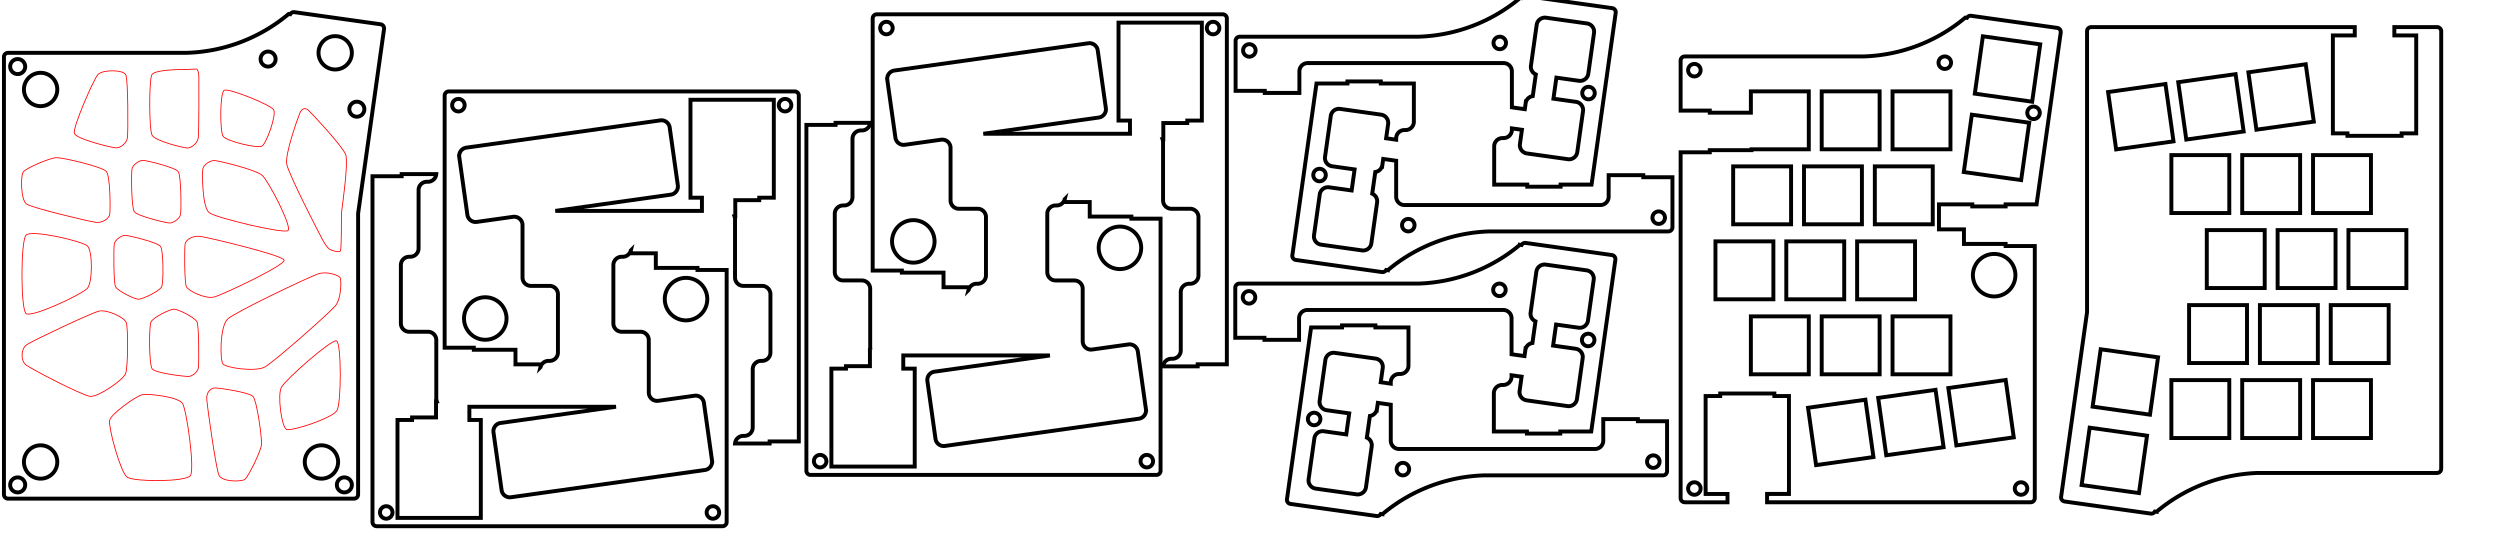 <?xml version="1.0" encoding="UTF-8" standalone="no"?>
<!-- Created with Inkscape (http://www.inkscape.org/) -->

<svg
   width="600mm"
   height="130mm"
   viewBox="0 0 600 130"
   version="1.1"
   id="svg465"
   xml:space="preserve"
   sodipodi:docname="beech_01.svg"
   inkscape:version="1.2.2 (b0a8486541, 2022-12-01)"
   xmlns:inkscape="http://www.inkscape.org/namespaces/inkscape"
   xmlns:sodipodi="http://sodipodi.sourceforge.net/DTD/sodipodi-0.dtd"
   xmlns="http://www.w3.org/2000/svg"
   xmlns:svg="http://www.w3.org/2000/svg"><sodipodi:namedview
     id="namedview467"
     pagecolor="#ffffff"
     bordercolor="#000000"
     borderopacity="0.25"
     inkscape:showpageshadow="2"
     inkscape:pageopacity="0.0"
     inkscape:pagecheckerboard="0"
     inkscape:deskcolor="#d1d1d1"
     inkscape:document-units="mm"
     showgrid="false"
     inkscape:zoom="0.52149125"
     inkscape:cx="1008.6459"
     inkscape:cy="284.76029"
     inkscape:window-width="1920"
     inkscape:window-height="1144"
     inkscape:window-x="0"
     inkscape:window-y="0"
     inkscape:window-maximized="1"
     inkscape:current-layer="svg465" /><defs
     id="defs462"><inkscape:path-effect
       effect="bspline"
       id="path-effect18350"
       is_visible="true"
       lpeversion="1"
       weight="15"
       steps="2"
       helper_size="0"
       apply_no_weight="true"
       apply_with_weight="true"
       only_selected="false" /><inkscape:path-effect
       effect="bspline"
       id="path-effect3138"
       is_visible="true"
       lpeversion="1"
       weight="15"
       steps="2"
       helper_size="0"
       apply_no_weight="true"
       apply_with_weight="true"
       only_selected="false" /></defs><g
     id="g3440"
     transform="rotate(-90,60.311,59.365)"><path
       style="font-size:12px;fill:none;fill-rule:evenodd;stroke:#000000;stroke-width:0.25mm;stroke-linecap:round"
       d="m 1.5,81.7 a 1.8,1.8 0 0 1 3.6,0 1.8,1.8 0 0 1 -3.6,0 z"
       id="path3987" /><path
       style="font-size:12px;fill:none;fill-rule:evenodd;stroke:#000000;stroke-width:0.25mm;stroke-linecap:round"
       d="M 3.3,81.7"
       id="path3985" /><path
       style="font-size:12px;fill:none;fill-rule:evenodd;stroke:#000000;stroke-width:0.25mm;stroke-linecap:round"
       d="m 91.667,84.7 a 1.8,1.8 0 0 1 3.6,0 1.8,1.8 0 0 1 -3.6,0 z"
       id="path3983" /><path
       style="font-size:12px;fill:none;fill-rule:evenodd;stroke:#000000;stroke-width:0.25mm;stroke-linecap:round"
       d="M 93.467,84.7"
       id="path3981" /><path
       style="font-size:12px;fill:none;fill-rule:evenodd;stroke:#000000;stroke-width:0.25mm;stroke-linecap:round"
       d="m 103.7,63.4 a 1.8,1.8 0 0 1 3.6,0 1.8,1.8 0 0 1 -3.6,0 z"
       id="path3979" /><path
       style="font-size:12px;fill:none;fill-rule:evenodd;stroke:#000000;stroke-width:0.25mm;stroke-linecap:round"
       d="M 105.5,63.4"
       id="path3977" /><path
       style="font-size:12px;fill:none;fill-rule:evenodd;stroke:#000000;stroke-width:0.25mm;stroke-linecap:round"
       d="m 101.9,3.3 a 1.8,1.8 0 0 1 3.6,0 1.8,1.8 0 0 1 -3.6,0 z"
       id="path3975" /><path
       style="font-size:12px;fill:none;fill-rule:evenodd;stroke:#000000;stroke-width:0.25mm;stroke-linecap:round"
       d="M 103.7,3.3"
       id="path3973" /><path
       style="font-size:12px;fill:none;fill-rule:evenodd;stroke:#000000;stroke-width:0.25mm;stroke-linecap:round"
       d="m 1.5,3.3 a 1.8,1.8 0 0 1 3.6,0 1.8,1.8 0 0 1 -3.6,0 z"
       id="path3971" /><path
       style="font-size:12px;fill:none;fill-rule:evenodd;stroke:#000000;stroke-width:0.25mm;stroke-linecap:round"
       d="M 3.3,3.3"
       id="path3969" /><path
       style="font-size:12px;fill:none;fill-rule:evenodd;stroke:#000000;stroke-width:0.25mm;stroke-linecap:round"
       d="m 103,79.5 a 4,4 0 0 1 8,0 4,4 0 0 1 -8,0 z"
       id="path3967" /><path
       style="font-size:12px;fill:none;fill-rule:evenodd;stroke:#000000;stroke-width:0.25mm;stroke-linecap:round"
       d="M 107,79.5"
       id="path3965" /><path
       style="font-size:12px;fill:none;fill-rule:evenodd;stroke:#000000;stroke-width:0.25mm;stroke-linecap:round"
       d="m 4.8,76.2 a 4,4 0 0 1 8,0 4,4 0 0 1 -8,0 z"
       id="path3963" /><path
       style="font-size:12px;fill:none;fill-rule:evenodd;stroke:#000000;stroke-width:0.25mm;stroke-linecap:round"
       d="M 8.8,76.2"
       id="path3961" /><path
       style="font-size:12px;fill:none;fill-rule:evenodd;stroke:#000000;stroke-width:0.25mm;stroke-linecap:round"
       d="m 94.2,8.8 a 4,4 0 0 1 8,0 4,4 0 0 1 -8,0 z"
       id="path3959" /><path
       style="font-size:12px;fill:none;fill-rule:evenodd;stroke:#000000;stroke-width:0.25mm;stroke-linecap:round"
       d="M 98.2,8.8"
       id="path3957" /><path
       style="font-size:12px;fill:none;fill-rule:evenodd;stroke:#000000;stroke-width:0.25mm;stroke-linecap:round"
       d="m 4.8,8.8 a 4,4 0 0 1 8,0 4,4 0 0 1 -8,0 z"
       id="path3955" /><path
       style="font-size:12px;fill:none;fill-rule:evenodd;stroke:#000000;stroke-width:0.25mm;stroke-linecap:round"
       d="M 8.8,8.8"
       id="path3953" /><path
       style="font-size:12px;fill:none;fill-rule:evenodd;stroke:#000000;stroke-width:0.25mm;stroke-linecap:round"
       d="m 68.426,85 44.296,6.225 a 1,1 0 0 0 1.129,-0.851 l 2.903,-20.657 A 1,1 0 0 0 116.26,68.71 l 0.054,-0.388 A 39.9,39.9 0 0 1 107,43.922 V 1 A 1,1 0 0 0 106,0 H 1 A 1,1 0 0 0 0,1 v 83 a 1,1 0 0 0 1,1 z"
       id="path1313" /><path
       style="color:#000000;fill:none;stroke:#ff0000;stroke-width:0.2;stroke-linecap:round;stroke-linejoin:round;stroke-dasharray:none;stroke-opacity:1"
       d="m 80.3,67.871 c 2.462,-0.445 11.246,2.727 12.237,3.15 0.991,0.423 1.46,1.191 0.658,2.067 -0.802,0.877 -8.748,8.295 -10.652,8.942 -1.904,0.647 -11.731,-0.734 -12.805,-0.882 -1.074,-0.148 -1.269,-0.148 -2.018,-0.148 -0.749,0 -7.547,0 -8.194,-0.216 -0.647,-0.216 0.119,-2.237 0.261,-2.521 0.142,-0.284 0.704,-0.908 2.284,-1.761 1.58,-0.853 15.767,-8.185 18.228,-8.631 z"
       id="path4019" /><path
       style="color:#000000;fill:none;stroke:#ff0000;stroke-width:0.2;stroke-linecap:round;stroke-linejoin:round;stroke-dasharray:none;stroke-opacity:1"
       d="m 26.782,66.621 c 1.875,1.059 11.57,12.029 11.076,13.204 -0.494,1.175 -14.802,1.175 -16.677,0.117 -1.875,-1.057 -5.062,-10.932 -4.568,-12.109 0.494,-1.176 8.294,-2.272 10.169,-1.213 z"
       id="path4017" /><path
       style="color:#000000;fill:none;stroke:#ff0000;stroke-width:0.2;stroke-linecap:round;stroke-linejoin:round;stroke-dasharray:none;stroke-opacity:1"
       d="m 86.962,52.607 c 1.185,-0.797 10.489,-0.797 11.053,0.272 0.564,1.069 -3.466,11.039 -4.65,11.836 -1.184,0.796 -8.212,-1.742 -8.778,-2.81 -0.566,-1.068 1.19,-8.501 2.375,-9.297 z"
       id="path4015" /><path
       style="color:#000000;fill:none;stroke:#ff0000;stroke-width:0.2;stroke-linecap:round;stroke-linejoin:round;stroke-dasharray:none;stroke-opacity:1"
       d="m 32.334,52.566 c 0.967,-0.755 9.02,-0.755 10.771,1.127 1.751,1.882 10.043,19.443 10.814,21.632 0.771,2.189 -0.317,5.061 -0.903,5.368 -0.586,0.307 -4.974,0.307 -6.713,-1.127 C 44.565,78.132 32.73,64.74 31.565,62.551 c -1.165,-2.189 -0.198,-9.23 0.769,-9.985 z"
       id="path4013" /><path
       style="color:#000000;fill:none;stroke:#ff0000;stroke-width:0.2;stroke-linecap:round;stroke-linejoin:round;stroke-dasharray:none;stroke-opacity:1"
       d="m 23.941,48.672 c 1.708,-0.098 2.636,1.091 2.627,2.001 -0.009,0.91 -1.012,8.215 -2.078,9.132 -1.066,0.917 -10.015,2.174 -11.616,1.992 C 11.274,61.615 5.284,58.658 4.642,57.84 4,57.021 4,52.337 5.609,51.609 7.218,50.88 22.233,48.77 23.941,48.672 Z"
       id="path4011" /><path
       style="color:#000000;fill:none;stroke:#ff0000;stroke-width:0.2;stroke-linecap:round;stroke-linejoin:round;stroke-dasharray:none;stroke-opacity:1"
       d="m 68.626,49.281 c 1.286,-1.72 9.488,-1.72 10.487,-1.549 1,0.171 2.127,1.763 2.027,2.87 -0.101,1.108 -2.166,9.855 -3.571,11.404 -1.406,1.549 -12.462,7.264 -13.24,6.156 -0.779,-1.107 3.012,-17.161 4.297,-18.882 z"
       id="path4009" /><path
       style="color:#000000;fill:none;stroke:#ff0000;stroke-width:0.2;stroke-linecap:round;stroke-linejoin:round;stroke-dasharray:none;stroke-opacity:1"
       d="m 50.919,43.761 c 1.084,-0.45 9.21,-0.45 10.202,-0.279 0.991,0.171 2.119,1.762 1.794,3.819 -0.325,2.057 -4.481,19.663 -5.685,19.942 -1.204,0.28 -8.286,-14.717 -8.833,-16.774 -0.547,-2.057 1.438,-6.258 2.522,-6.708 z"
       id="path4007" /><path
       style="color:#000000;fill:none;stroke:#ff0000;stroke-width:0.2;stroke-linecap:round;stroke-linejoin:round;stroke-dasharray:none;stroke-opacity:1"
       d="m 87.245,35.541 c 1.436,-0.73 13.229,-0.73 14.492,-0.041 1.263,0.689 1.263,7.11 1.263,7.803 1.6e-4,0.693 0.002,0.737 0.013,0.916 0.011,0.18 0.113,1.814 0.072,2.02 -0.042,0.207 -0.532,0.507 -1.858,0.54 -1.326,0.032 -13.211,0.032 -14.605,-0.138 -1.394,-0.17 -2.522,-1.761 -2.471,-2.661 0.051,-0.9 1.658,-7.709 3.095,-8.439 z"
       id="path4005" /><path
       style="color:#000000;fill:none;stroke:#ff0000;stroke-width:0.2;stroke-linecap:round;stroke-linejoin:round;stroke-dasharray:none;stroke-opacity:1"
       d="m 31.157,35.569 c 1.046,-0.758 10.003,-0.758 11.175,-0.307 1.172,0.451 3.155,4.651 3.155,5.551 -3.09e-4,0.9 -1.983,5.099 -3.13,5.549 -1.147,0.45 -9.873,0.45 -10.919,0.308 -1.046,-0.142 -2.083,-1.472 -2.109,-2.372 -0.025,-0.9 0.78,-7.97 1.826,-8.728 z"
       id="path4003" /><path
       style="color:#000000;fill:none;stroke:#ff0000;stroke-width:0.2;stroke-linecap:round;stroke-linejoin:round;stroke-dasharray:none;stroke-opacity:1"
       d="m 68.859,31.29 c 1.052,-0.73 9.254,-0.73 10.254,-0.559 1,0.171 2.127,1.763 2.076,2.663 -0.052,0.9 -1.659,7.708 -2.709,8.438 -1.05,0.729 -9.253,0.729 -10.253,0.559 -1,-0.17 -2.128,-1.762 -2.077,-2.662 0.051,-0.9 1.658,-7.709 2.71,-8.439 z"
       id="path4001" /><path
       style="color:#000000;fill:none;stroke:#ff0000;stroke-width:0.2;stroke-linecap:round;stroke-linejoin:round;stroke-dasharray:none;stroke-opacity:1"
       d="m 50.919,26.761 c 1.084,-0.45 9.21,-0.45 10.202,-0.279 0.991,0.171 2.119,1.762 2.067,2.662 -0.052,0.9 -1.659,7.708 -2.65,8.437 -0.991,0.729 -8.639,0.729 -9.671,0.28 -1.032,-0.449 -3.016,-4.648 -3.016,-5.549 -3.08e-4,-0.9 1.984,-5.101 3.068,-5.552 z"
       id="path3999" /><path
       style="color:#000000;fill:none;stroke:#ff0000;stroke-width:0.2;stroke-linecap:round;stroke-linejoin:round;stroke-dasharray:none;stroke-opacity:1"
       d="m 18.761,25.36 c 1.61,0.331 5.801,6.324 6.16,7.752 0.359,1.427 -0.475,8.754 -2.084,9.753 C 21.228,43.863 7.041,45.856 5.52,44.741 4,43.627 4,31.224 5.16,29.583 6.321,27.942 17.152,25.03 18.761,25.36 Z"
       id="path3997" /><path
       style="color:#000000;fill:none;stroke:#ff0000;stroke-width:0.2;stroke-linecap:round;stroke-linejoin:round;stroke-dasharray:none;stroke-opacity:1"
       d="m 87.718,16.891 c 1.436,-0.375 12.84,4.587 14.061,5.664 1.221,1.077 1.221,6.166 -0.093,6.711 -1.314,0.545 -13.587,0.545 -15.023,0.375 -1.436,-0.17 -2.564,-1.761 -2.471,-2.838 0.093,-1.077 2.09,-9.536 3.526,-9.911 z"
       id="path3995" /><path
       style="color:#000000;fill:none;stroke:#ff0000;stroke-width:0.2;stroke-linecap:round;stroke-linejoin:round;stroke-dasharray:none;stroke-opacity:1"
       d="m 70.694,5.447 c 0.967,-1.447 6.796,-1.447 7.69,-0.831 0.894,0.616 3.415,6.362 3.448,7.979 0.033,1.617 -2.174,10.963 -3.289,11.964 -1.115,1.001 -9.317,1.001 -10.317,0.831 -1,-0.17 -2.128,-1.762 -1.907,-3.379 0.22,-1.617 3.408,-15.118 4.374,-16.565 z"
       id="path3993" /><path
       style="color:#000000;fill:none;stroke:#ff0000;stroke-width:0.2;stroke-linecap:round;stroke-linejoin:round;stroke-dasharray:none;stroke-opacity:1"
       d="M 44.439,5.299 C 45.565,4 61.796,4 63.228,5.298 64.66,6.597 61.798,18.714 60.673,20.012 59.548,21.31 51.9,21.31 50.468,20.013 49.035,18.715 43.313,6.598 44.439,5.299 Z"
       id="path3991" /><path
       style="color:#000000;fill:none;stroke:#ff0000;stroke-width:0.2;stroke-linecap:round;stroke-linejoin:round;stroke-dasharray:none;stroke-opacity:1"
       d="m 32.084,5.301 c 0.985,-1.301 3.858,-1.301 4.867,0.185 1.009,1.487 7.558,15.355 8.047,17.291 0.489,1.935 -1.494,6.134 -2.735,6.584 -1.241,0.45 -10.851,0.45 -12.324,-0.185 -1.474,-0.634 -5.618,-6.559 -5.386,-8.496 0.232,-1.936 6.547,-14.079 7.532,-15.38 z"
       id="path3095" /></g><g
     id="g3655"
     transform="rotate(-90,134.65,-43.308)"><path
       style="font-size:12px;fill:none;fill-rule:evenodd;stroke:#000000;stroke-width:0.25mm;stroke-linecap:round"
       d="m 67.504,203.285 a 1.5,1.5 0 0 1 3,0 1.5,1.5 0 0 1 -3,0 z"
       id="path3642" /><path
       style="font-size:12px;fill:none;fill-rule:evenodd;stroke:#000000;stroke-width:0.25mm;stroke-linecap:round"
       d="M 69.004,203.285"
       id="path3640" /><path
       style="font-size:12px;fill:none;fill-rule:evenodd;stroke:#000000;stroke-width:0.25mm;stroke-linecap:round"
       d="m 79.537,181.985 a 1.5,1.5 0 0 1 3,0 1.5,1.5 0 0 1 -3,0 z"
       id="path3638" /><path
       style="font-size:12px;fill:none;fill-rule:evenodd;stroke:#000000;stroke-width:0.25mm;stroke-linecap:round"
       d="M 81.037,181.985"
       id="path3636" /><path
       style="font-size:12px;fill:none;fill-rule:evenodd;stroke:#000000;stroke-width:0.25mm;stroke-linecap:round"
       d="m 77.737,121.885 a 1.5,1.5 0 0 1 3,0 1.5,1.5 0 0 1 -3,0 z"
       id="path3634" /><path
       style="font-size:12px;fill:none;fill-rule:evenodd;stroke:#000000;stroke-width:0.25mm;stroke-linecap:round"
       d="M 79.237,121.885"
       id="path3632" /><path
       style="font-size:12px;fill:none;fill-rule:evenodd;stroke:#000000;stroke-width:0.25mm;stroke-linecap:round"
       d="m 47.037,204.017 41.222,5.793 a 1,1 0 0 0 1.129,-0.851 l 2.903,-20.657 a 1,1 0 0 0 -0.494,-1.007 l 0.054,-0.388 a 39.9,39.9 0 0 1 -9.314,-24.4 v -42.922 a 1,1 0 0 0 -1,-1 h -12 v 7 h -0.5 v 8.311 h 5.169 a 2,2 0 0 1 2,2 v 47 a 2,2 0 0 1 -2,2 h -8.631 l -0.436,3.104 1.436,0.202 a 2,2 0 0 1 1.702,1.704 l 5.203,0.731 a 2,2 0 0 1 2.106,-1.168 l 9.804,1.378 a 2,2 0 0 1 1.702,2.258 l -1.378,9.804 a 2,2 0 0 1 -2.259,1.702 l -9.803,-1.378 a 2,2 0 0 1 -1.703,-2.258 l 0.759,-5.397 -5.05,-0.71 -0.759,5.397 a 2,2 0 0 1 -2.259,1.702 l -9.803,-1.378 a 2,2 0 0 1 -1.703,-2.259 l 1.378,-9.803 a 2,2 0 0 1 2.259,-1.703 l 3.417,0.481 0.338,-2.409 h -0.32 a 2,2 0 0 1 -2,-2 v -0.25 a 2,2 0 0 0 -2,-2 h -9.169 v 7.939 h -0.5 v 8.001 h 0.5 z"
       id="path3622" /></g><g
     id="g3664"
     transform="rotate(-90,208.196,136.868)"><path
       style="font-size:12px;fill:none;fill-rule:evenodd;stroke:#000000;stroke-width:0.25mm;stroke-linecap:round"
       d="m 220.575,99.77 a 1.5,1.5 0 0 1 3,0 1.5,1.5 0 0 1 -3,0 z"
       id="path3646" /><path
       style="font-size:12px;fill:none;fill-rule:evenodd;stroke:#000000;stroke-width:0.25mm;stroke-linecap:round"
       d="M 222.075,99.77"
       id="path3644" /><path
       style="font-size:12px;fill:none;fill-rule:evenodd;stroke:#000000;stroke-width:0.25mm;stroke-linecap:round"
       d="m 220.575,21.37 a 1.5,1.5 0 0 1 3,0 1.5,1.5 0 0 1 -3,0 z"
       id="path3630" /><path
       style="font-size:12px;fill:none;fill-rule:evenodd;stroke:#000000;stroke-width:0.25mm;stroke-linecap:round"
       d="M 222.075,21.37"
       id="path3628" /><path
       style="font-size:12px;fill:none;fill-rule:evenodd;stroke:#000000;stroke-width:0.25mm;stroke-linecap:round"
       d="m 268.175,93.32 a 5.1,5.1 0 0 1 10.2,0 5.1,5.1 0 0 1 -10.2,0 z"
       id="path3626" /><path
       style="font-size:12px;fill:none;fill-rule:evenodd;stroke:#000000;stroke-width:0.25mm;stroke-linecap:round"
       d="M 273.275,93.32"
       id="path3624" /><path
       style="font-size:12px;fill:none;fill-rule:evenodd;stroke:#000000;stroke-width:0.25mm;stroke-linecap:round"
       d="m 219.775,103.07 h 60.5 v -6.999 h 0.5 v -10 h 3.5 v -6.001 h 0.68 a 2,2 0 0 1 -1.511,-1.939 v -0.25 a 2,2 0 0 0 -2,-2 h -14 a 2,2 0 0 0 -2,2 v 4.5 a 2,2 0 0 1 -2,2 h -12.593 a 2,2 0 0 0 -1.981,2.278 l 1.222,8.695 a 2,2 0 0 1 -1.702,2.259 l -13.864,1.948 a 2,2 0 0 1 -2.259,-1.702 L 225.726,51.317 a 2,2 0 0 1 1.702,-2.259 l 13.864,-1.949 a 2,2 0 0 1 2.259,1.703 l 3.893,27.698 V 41.32 h -3.169 v 2.75 h -23.5 v -20 h 23.5 v 3.5 h 0.6 v 5.75 h 3.9 v 0.176 a 2,2 0 0 1 0.669,-0.115 h 14 a 2,2 0 0 0 2,-2 v -4.5 a 2,2 0 0 1 2,-2 h 14 a 2,2 0 0 1 2,2 v 0.25 a 2,2 0 0 0 2,2 h 14 a 2,2 0 0 1 2,2 v 0.25 a 2,2 0 0 0 1.831,1.993 v -8.304 h -0.5 v -7 h -83 a 1,1 0 0 0 -1,1 v 83 a 1,1 0 0 0 1,1 z"
       id="path3535" /></g><g
     id="g3655-9"
     transform="rotate(-90,164.238,-13.641)"><path
       style="font-size:12px;fill:none;fill-rule:evenodd;stroke:#000000;stroke-width:0.25mm;stroke-linecap:round"
       d="m 67.504,203.285 a 1.5,1.5 0 0 1 3,0 1.5,1.5 0 0 1 -3,0 z"
       id="path3642-1" /><path
       style="font-size:12px;fill:none;fill-rule:evenodd;stroke:#000000;stroke-width:0.25mm;stroke-linecap:round"
       d="M 69.004,203.285"
       id="path3640-2" /><path
       style="font-size:12px;fill:none;fill-rule:evenodd;stroke:#000000;stroke-width:0.25mm;stroke-linecap:round"
       d="m 79.537,181.985 a 1.5,1.5 0 0 1 3,0 1.5,1.5 0 0 1 -3,0 z"
       id="path3638-7" /><path
       style="font-size:12px;fill:none;fill-rule:evenodd;stroke:#000000;stroke-width:0.25mm;stroke-linecap:round"
       d="M 81.037,181.985"
       id="path3636-0" /><path
       style="font-size:12px;fill:none;fill-rule:evenodd;stroke:#000000;stroke-width:0.25mm;stroke-linecap:round"
       d="m 77.737,121.885 a 1.5,1.5 0 0 1 3,0 1.5,1.5 0 0 1 -3,0 z"
       id="path3634-9" /><path
       style="font-size:12px;fill:none;fill-rule:evenodd;stroke:#000000;stroke-width:0.25mm;stroke-linecap:round"
       d="M 79.237,121.885"
       id="path3632-3" /><path
       style="font-size:12px;fill:none;fill-rule:evenodd;stroke:#000000;stroke-width:0.25mm;stroke-linecap:round"
       d="m 47.037,204.017 41.222,5.793 a 1,1 0 0 0 1.129,-0.851 l 2.903,-20.657 a 1,1 0 0 0 -0.494,-1.007 l 0.054,-0.388 a 39.9,39.9 0 0 1 -9.314,-24.4 v -42.922 a 1,1 0 0 0 -1,-1 h -12 v 7 h -0.5 v 8.311 h 5.169 a 2,2 0 0 1 2,2 v 47 a 2,2 0 0 1 -2,2 h -8.631 l -0.436,3.104 1.436,0.202 a 2,2 0 0 1 1.702,1.704 l 5.203,0.731 a 2,2 0 0 1 2.106,-1.168 l 9.804,1.378 a 2,2 0 0 1 1.702,2.258 l -1.378,9.804 a 2,2 0 0 1 -2.259,1.702 l -9.803,-1.378 a 2,2 0 0 1 -1.703,-2.258 l 0.759,-5.397 -5.05,-0.71 -0.759,5.397 a 2,2 0 0 1 -2.259,1.702 l -9.803,-1.378 a 2,2 0 0 1 -1.703,-2.259 l 1.378,-9.803 a 2,2 0 0 1 2.259,-1.703 l 3.417,0.481 0.338,-2.409 h -0.32 a 2,2 0 0 1 -2,-2 v -0.25 a 2,2 0 0 0 -2,-2 h -9.169 v 7.939 h -0.5 v 8.001 h 0.5 z"
       id="path3622-6" /></g><g
     id="g3664-0"
     transform="rotate(90,263.928,48.586)"><path
       style="font-size:12px;fill:none;fill-rule:evenodd;stroke:#000000;stroke-width:0.25mm;stroke-linecap:round"
       d="m 220.575,99.77 a 1.5,1.5 0 0 1 3,0 1.5,1.5 0 0 1 -3,0 z"
       id="path3646-6" /><path
       style="font-size:12px;fill:none;fill-rule:evenodd;stroke:#000000;stroke-width:0.25mm;stroke-linecap:round"
       d="M 222.075,99.77"
       id="path3644-2" /><path
       style="font-size:12px;fill:none;fill-rule:evenodd;stroke:#000000;stroke-width:0.25mm;stroke-linecap:round"
       d="m 220.575,21.37 a 1.5,1.5 0 0 1 3,0 1.5,1.5 0 0 1 -3,0 z"
       id="path3630-6" /><path
       style="font-size:12px;fill:none;fill-rule:evenodd;stroke:#000000;stroke-width:0.25mm;stroke-linecap:round"
       d="M 222.075,21.37"
       id="path3628-1" /><path
       style="font-size:12px;fill:none;fill-rule:evenodd;stroke:#000000;stroke-width:0.25mm;stroke-linecap:round"
       d="m 268.175,93.32 a 5.1,5.1 0 0 1 10.2,0 5.1,5.1 0 0 1 -10.2,0 z"
       id="path3626-8" /><path
       style="font-size:12px;fill:none;fill-rule:evenodd;stroke:#000000;stroke-width:0.25mm;stroke-linecap:round"
       d="M 273.275,93.32"
       id="path3624-7" /><path
       style="font-size:12px;fill:none;fill-rule:evenodd;stroke:#000000;stroke-width:0.25mm;stroke-linecap:round"
       d="m 219.775,103.07 h 60.5 v -6.999 h 0.5 v -10 h 3.5 v -6.001 h 0.68 a 2,2 0 0 1 -1.511,-1.939 v -0.25 a 2,2 0 0 0 -2,-2 h -14 a 2,2 0 0 0 -2,2 v 4.5 a 2,2 0 0 1 -2,2 h -12.593 a 2,2 0 0 0 -1.981,2.278 l 1.222,8.695 a 2,2 0 0 1 -1.702,2.259 l -13.864,1.948 a 2,2 0 0 1 -2.259,-1.702 L 225.726,51.317 a 2,2 0 0 1 1.702,-2.259 l 13.864,-1.949 a 2,2 0 0 1 2.259,1.703 l 3.893,27.698 V 41.32 h -3.169 v 2.75 h -23.5 v -20 h 23.5 v 3.5 h 0.6 v 5.75 h 3.9 v 0.176 a 2,2 0 0 1 0.669,-0.115 h 14 a 2,2 0 0 0 2,-2 v -4.5 a 2,2 0 0 1 2,-2 h 14 a 2,2 0 0 1 2,2 v 0.25 a 2,2 0 0 0 2,2 h 14 a 2,2 0 0 1 2,2 v 0.25 a 2,2 0 0 0 1.831,1.993 v -8.304 h -0.5 v -7 h -83 a 1,1 0 0 0 -1,1 v 83 a 1,1 0 0 0 1,1 z"
       id="path3535-9" /></g><g
     id="g3655-2"
     transform="rotate(90,273.485,246.489)"><path
       style="font-size:12px;fill:none;fill-rule:evenodd;stroke:#000000;stroke-width:0.25mm;stroke-linecap:round"
       d="m 67.504,203.285 a 1.5,1.5 0 0 1 3,0 1.5,1.5 0 0 1 -3,0 z"
       id="path3642-0" /><path
       style="font-size:12px;fill:none;fill-rule:evenodd;stroke:#000000;stroke-width:0.25mm;stroke-linecap:round"
       d="M 69.004,203.285"
       id="path3640-23" /><path
       style="font-size:12px;fill:none;fill-rule:evenodd;stroke:#000000;stroke-width:0.25mm;stroke-linecap:round"
       d="m 79.537,181.985 a 1.5,1.5 0 0 1 3,0 1.5,1.5 0 0 1 -3,0 z"
       id="path3638-75" /><path
       style="font-size:12px;fill:none;fill-rule:evenodd;stroke:#000000;stroke-width:0.25mm;stroke-linecap:round"
       d="M 81.037,181.985"
       id="path3636-9" /><path
       style="font-size:12px;fill:none;fill-rule:evenodd;stroke:#000000;stroke-width:0.25mm;stroke-linecap:round"
       d="m 77.737,121.885 a 1.5,1.5 0 0 1 3,0 1.5,1.5 0 0 1 -3,0 z"
       id="path3634-2" /><path
       style="font-size:12px;fill:none;fill-rule:evenodd;stroke:#000000;stroke-width:0.25mm;stroke-linecap:round"
       d="M 79.237,121.885"
       id="path3632-2" /><path
       style="font-size:12px;fill:none;fill-rule:evenodd;stroke:#000000;stroke-width:0.25mm;stroke-linecap:round"
       d="m 47.037,204.017 41.222,5.793 a 1,1 0 0 0 1.129,-0.851 l 2.903,-20.657 a 1,1 0 0 0 -0.494,-1.007 l 0.054,-0.388 a 39.9,39.9 0 0 1 -9.314,-24.4 v -42.922 a 1,1 0 0 0 -1,-1 h -12 v 7 h -0.5 v 8.311 h 5.169 a 2,2 0 0 1 2,2 v 47 a 2,2 0 0 1 -2,2 h -8.631 l -0.436,3.104 1.436,0.202 a 2,2 0 0 1 1.702,1.704 l 5.203,0.731 a 2,2 0 0 1 2.106,-1.168 l 9.804,1.378 a 2,2 0 0 1 1.702,2.258 l -1.378,9.804 a 2,2 0 0 1 -2.259,1.702 l -9.803,-1.378 a 2,2 0 0 1 -1.703,-2.258 l 0.759,-5.397 -5.05,-0.71 -0.759,5.397 a 2,2 0 0 1 -2.259,1.702 l -9.803,-1.378 a 2,2 0 0 1 -1.703,-2.259 l 1.378,-9.803 a 2,2 0 0 1 2.259,-1.703 l 3.417,0.481 0.338,-2.409 h -0.32 a 2,2 0 0 1 -2,-2 v -0.25 a 2,2 0 0 0 -2,-2 h -9.169 v 7.939 h -0.5 v 8.001 h 0.5 z"
       id="path3622-8" /></g><g
     id="g3664-9"
     transform="rotate(90,203.309,6.476)"><path
       style="font-size:12px;fill:none;fill-rule:evenodd;stroke:#000000;stroke-width:0.25mm;stroke-linecap:round"
       d="m 220.575,99.77 a 1.5,1.5 0 0 1 3,0 1.5,1.5 0 0 1 -3,0 z"
       id="path3646-7" /><path
       style="font-size:12px;fill:none;fill-rule:evenodd;stroke:#000000;stroke-width:0.25mm;stroke-linecap:round"
       d="M 222.075,99.77"
       id="path3644-3" /><path
       style="font-size:12px;fill:none;fill-rule:evenodd;stroke:#000000;stroke-width:0.25mm;stroke-linecap:round"
       d="m 220.575,21.37 a 1.5,1.5 0 0 1 3,0 1.5,1.5 0 0 1 -3,0 z"
       id="path3630-61" /><path
       style="font-size:12px;fill:none;fill-rule:evenodd;stroke:#000000;stroke-width:0.25mm;stroke-linecap:round"
       d="M 222.075,21.37"
       id="path3628-2" /><path
       style="font-size:12px;fill:none;fill-rule:evenodd;stroke:#000000;stroke-width:0.25mm;stroke-linecap:round"
       d="m 268.175,93.32 a 5.1,5.1 0 0 1 10.2,0 5.1,5.1 0 0 1 -10.2,0 z"
       id="path3626-9" /><path
       style="font-size:12px;fill:none;fill-rule:evenodd;stroke:#000000;stroke-width:0.25mm;stroke-linecap:round"
       d="M 273.275,93.32"
       id="path3624-3" /><path
       style="font-size:12px;fill:none;fill-rule:evenodd;stroke:#000000;stroke-width:0.25mm;stroke-linecap:round"
       d="m 219.775,103.07 h 60.5 v -6.999 h 0.5 v -10 h 3.5 v -6.001 h 0.68 a 2,2 0 0 1 -1.511,-1.939 v -0.25 a 2,2 0 0 0 -2,-2 h -14 a 2,2 0 0 0 -2,2 v 4.5 a 2,2 0 0 1 -2,2 h -12.593 a 2,2 0 0 0 -1.981,2.278 l 1.222,8.695 a 2,2 0 0 1 -1.702,2.259 l -13.864,1.948 a 2,2 0 0 1 -2.259,-1.702 L 225.726,51.317 a 2,2 0 0 1 1.702,-2.259 l 13.864,-1.949 a 2,2 0 0 1 2.259,1.703 l 3.893,27.698 V 41.32 h -3.169 v 2.75 h -23.5 v -20 h 23.5 v 3.5 h 0.6 v 5.75 h 3.9 v 0.176 a 2,2 0 0 1 0.669,-0.115 h 14 a 2,2 0 0 0 2,-2 v -4.5 a 2,2 0 0 1 2,-2 h 14 a 2,2 0 0 1 2,2 v 0.25 a 2,2 0 0 0 2,2 h 14 a 2,2 0 0 1 2,2 v 0.25 a 2,2 0 0 0 1.831,1.993 v -8.304 h -0.5 v -7 h -83 a 1,1 0 0 0 -1,1 v 83 a 1,1 0 0 0 1,1 z"
       id="path3535-1" /></g><g
     id="g3655-94"
     transform="rotate(90,243.564,275.116)"><path
       style="font-size:12px;fill:none;fill-rule:evenodd;stroke:#000000;stroke-width:0.25mm;stroke-linecap:round"
       d="m 67.504,203.285 a 1.5,1.5 0 0 1 3,0 1.5,1.5 0 0 1 -3,0 z"
       id="path3642-7" /><path
       style="font-size:12px;fill:none;fill-rule:evenodd;stroke:#000000;stroke-width:0.25mm;stroke-linecap:round"
       d="M 69.004,203.285"
       id="path3640-8" /><path
       style="font-size:12px;fill:none;fill-rule:evenodd;stroke:#000000;stroke-width:0.25mm;stroke-linecap:round"
       d="m 79.537,181.985 a 1.5,1.5 0 0 1 3,0 1.5,1.5 0 0 1 -3,0 z"
       id="path3638-4" /><path
       style="font-size:12px;fill:none;fill-rule:evenodd;stroke:#000000;stroke-width:0.25mm;stroke-linecap:round"
       d="M 81.037,181.985"
       id="path3636-5" /><path
       style="font-size:12px;fill:none;fill-rule:evenodd;stroke:#000000;stroke-width:0.25mm;stroke-linecap:round"
       d="m 77.737,121.885 a 1.5,1.5 0 0 1 3,0 1.5,1.5 0 0 1 -3,0 z"
       id="path3634-0" /><path
       style="font-size:12px;fill:none;fill-rule:evenodd;stroke:#000000;stroke-width:0.25mm;stroke-linecap:round"
       d="M 79.237,121.885"
       id="path3632-36" /><path
       style="font-size:12px;fill:none;fill-rule:evenodd;stroke:#000000;stroke-width:0.25mm;stroke-linecap:round"
       d="m 47.037,204.017 41.222,5.793 a 1,1 0 0 0 1.129,-0.851 l 2.903,-20.657 a 1,1 0 0 0 -0.494,-1.007 l 0.054,-0.388 a 39.9,39.9 0 0 1 -9.314,-24.4 v -42.922 a 1,1 0 0 0 -1,-1 h -12 v 7 h -0.5 v 8.311 h 5.169 a 2,2 0 0 1 2,2 v 47 a 2,2 0 0 1 -2,2 h -8.631 l -0.436,3.104 1.436,0.202 a 2,2 0 0 1 1.702,1.704 l 5.203,0.731 a 2,2 0 0 1 2.106,-1.168 l 9.804,1.378 a 2,2 0 0 1 1.702,2.258 l -1.378,9.804 a 2,2 0 0 1 -2.259,1.702 l -9.803,-1.378 a 2,2 0 0 1 -1.703,-2.258 l 0.759,-5.397 -5.05,-0.71 -0.759,5.397 a 2,2 0 0 1 -2.259,1.702 l -9.803,-1.378 a 2,2 0 0 1 -1.703,-2.259 l 1.378,-9.803 a 2,2 0 0 1 2.259,-1.703 l 3.417,0.481 0.338,-2.409 h -0.32 a 2,2 0 0 1 -2,-2 v -0.25 a 2,2 0 0 0 -2,-2 h -9.169 v 7.939 h -0.5 v 8.001 h 0.5 z"
       id="path3622-1" /></g><g
     id="g3664-06"
     transform="rotate(-90,254.11,78.645)"><path
       style="font-size:12px;fill:none;fill-rule:evenodd;stroke:#000000;stroke-width:0.25mm;stroke-linecap:round"
       d="m 220.575,99.77 a 1.5,1.5 0 0 1 3,0 1.5,1.5 0 0 1 -3,0 z"
       id="path3646-3" /><path
       style="font-size:12px;fill:none;fill-rule:evenodd;stroke:#000000;stroke-width:0.25mm;stroke-linecap:round"
       d="M 222.075,99.77"
       id="path3644-20" /><path
       style="font-size:12px;fill:none;fill-rule:evenodd;stroke:#000000;stroke-width:0.25mm;stroke-linecap:round"
       d="m 220.575,21.37 a 1.5,1.5 0 0 1 3,0 1.5,1.5 0 0 1 -3,0 z"
       id="path3630-615" /><path
       style="font-size:12px;fill:none;fill-rule:evenodd;stroke:#000000;stroke-width:0.25mm;stroke-linecap:round"
       d="M 222.075,21.37"
       id="path3628-5" /><path
       style="font-size:12px;fill:none;fill-rule:evenodd;stroke:#000000;stroke-width:0.25mm;stroke-linecap:round"
       d="m 268.175,93.32 a 5.1,5.1 0 0 1 10.2,0 5.1,5.1 0 0 1 -10.2,0 z"
       id="path3626-4" /><path
       style="font-size:12px;fill:none;fill-rule:evenodd;stroke:#000000;stroke-width:0.25mm;stroke-linecap:round"
       d="M 273.275,93.32"
       id="path3624-76" /><path
       style="font-size:12px;fill:none;fill-rule:evenodd;stroke:#000000;stroke-width:0.25mm;stroke-linecap:round"
       d="m 219.775,103.07 h 60.5 v -6.999 h 0.5 v -10 h 3.5 v -6.001 h 0.68 a 2,2 0 0 1 -1.511,-1.939 v -0.25 a 2,2 0 0 0 -2,-2 h -14 a 2,2 0 0 0 -2,2 v 4.5 a 2,2 0 0 1 -2,2 h -12.593 a 2,2 0 0 0 -1.981,2.278 l 1.222,8.695 a 2,2 0 0 1 -1.702,2.259 l -13.864,1.948 a 2,2 0 0 1 -2.259,-1.702 L 225.726,51.317 a 2,2 0 0 1 1.702,-2.259 l 13.864,-1.949 a 2,2 0 0 1 2.259,1.703 l 3.893,27.698 V 41.32 h -3.169 v 2.75 h -23.5 v -20 h 23.5 v 3.5 h 0.6 v 5.75 h 3.9 v 0.176 a 2,2 0 0 1 0.669,-0.115 h 14 a 2,2 0 0 0 2,-2 v -4.5 a 2,2 0 0 1 2,-2 h 14 a 2,2 0 0 1 2,2 v 0.25 a 2,2 0 0 0 2,2 h 14 a 2,2 0 0 1 2,2 v 0.25 a 2,2 0 0 0 1.831,1.993 v -8.304 h -0.5 v -7 h -83 a 1,1 0 0 0 -1,1 v 83 a 1,1 0 0 0 1,1 z"
       id="path3535-5" /></g><g
     id="g4195"
     transform="translate(-93.06,0.878)"><path
       style="font-size:12px;fill:none;fill-rule:evenodd;stroke:#000000;stroke-width:0.25mm;stroke-linecap:round"
       d="m 578.109,117.866 a 1.5,1.5 0 0 1 0,-3 1.5,1.5 0 0 1 0,3 z"
       id="path4164" /><path
       style="font-size:12px;fill:none;fill-rule:evenodd;stroke:#000000;stroke-width:0.25mm;stroke-linecap:round"
       d="M 578.109,116.366"
       id="path4162" /><path
       style="font-size:12px;fill:none;fill-rule:evenodd;stroke:#000000;stroke-width:0.25mm;stroke-linecap:round"
       d="m 581.109,27.699 a 1.5,1.5 0 0 1 0,-3 1.5,1.5 0 0 1 0,3 z"
       id="path4160" /><path
       style="font-size:12px;fill:none;fill-rule:evenodd;stroke:#000000;stroke-width:0.25mm;stroke-linecap:round"
       d="M 581.109,26.199"
       id="path4158" /><path
       style="font-size:12px;fill:none;fill-rule:evenodd;stroke:#000000;stroke-width:0.25mm;stroke-linecap:round"
       d="m 559.809,15.666 a 1.5,1.5 0 0 1 0,-3 1.5,1.5 0 0 1 0,3 z"
       id="path4156" /><path
       style="font-size:12px;fill:none;fill-rule:evenodd;stroke:#000000;stroke-width:0.25mm;stroke-linecap:round"
       d="M 559.809,14.166"
       id="path4154" /><path
       style="font-size:12px;fill:none;fill-rule:evenodd;stroke:#000000;stroke-width:0.25mm;stroke-linecap:round"
       d="m 499.709,17.466 a 1.5,1.5 0 0 1 0,-3 1.5,1.5 0 0 1 0,3 z"
       id="path4152" /><path
       style="font-size:12px;fill:none;fill-rule:evenodd;stroke:#000000;stroke-width:0.25mm;stroke-linecap:round"
       d="M 499.709,15.966"
       id="path4150" /><path
       style="font-size:12px;fill:none;fill-rule:evenodd;stroke:#000000;stroke-width:0.25mm;stroke-linecap:round"
       d="m 499.709,117.866 a 1.5,1.5 0 0 1 0,-3 1.5,1.5 0 0 1 0,3 z"
       id="path4148" /><path
       style="font-size:12px;fill:none;fill-rule:evenodd;stroke:#000000;stroke-width:0.25mm;stroke-linecap:round"
       d="M 499.709,116.366"
       id="path4146" /><path
       style="font-size:12px;fill:none;fill-rule:evenodd;stroke:#000000;stroke-width:0.25mm;stroke-linecap:round"
       d="m 571.659,70.266 a 5.1,5.1 0 0 1 0,-10.2 5.1,5.1 0 0 1 0,10.2 z"
       id="path4144" /><path
       style="font-size:12px;fill:none;fill-rule:evenodd;stroke:#000000;stroke-width:0.25mm;stroke-linecap:round"
       d="M 571.659,65.166"
       id="path4142" /><path
       style="font-size:12px;fill:none;fill-rule:evenodd;stroke:#000000;stroke-width:0.25mm;stroke-linecap:round"
       d="m 542.69,108.813 -1.935,-13.765 -13.765,1.935 1.935,13.765 z"
       id="path4140" /><path
       style="font-size:12px;fill:none;fill-rule:evenodd;stroke:#000000;stroke-width:0.25mm;stroke-linecap:round"
       d="m 559.524,106.447 -1.934,-13.765 -13.765,1.935 1.934,13.765 z"
       id="path4138" /><path
       style="font-size:12px;fill:none;fill-rule:evenodd;stroke:#000000;stroke-width:0.25mm;stroke-linecap:round"
       d="m 576.359,104.081 -1.935,-13.765 -13.765,1.935 1.935,13.765 z"
       id="path4136" /><path
       style="font-size:12px;fill:none;fill-rule:evenodd;stroke:#000000;stroke-width:0.25mm;stroke-linecap:round"
       d="m 580.779,23.532 1.935,-13.765 -13.765,-1.934 -1.935,13.764 z"
       id="path4134" /><path
       style="font-size:12px;fill:none;fill-rule:evenodd;stroke:#000000;stroke-width:0.25mm;stroke-linecap:round"
       d="m 578.135,42.347 1.934,-13.765 -13.764,-1.934 -1.935,13.764 z"
       id="path4132" /><path
       style="font-size:12px;fill:none;fill-rule:evenodd;stroke:#000000;stroke-width:0.25mm;stroke-linecap:round"
       d="m 522.92,52.947 v -13.9 h -13.9 v 13.9 z"
       id="path4130" /><path
       style="font-size:12px;fill:none;fill-rule:evenodd;stroke:#000000;stroke-width:0.25mm;stroke-linecap:round"
       d="m 556.92,52.947 v -13.9 h -13.9 v 13.9 z"
       id="path4128" /><path
       style="font-size:12px;fill:none;fill-rule:evenodd;stroke:#000000;stroke-width:0.25mm;stroke-linecap:round"
       d="m 518.67,70.947 v -13.9 h -13.9 v 13.9 z"
       id="path4126" /><path
       style="font-size:12px;fill:none;fill-rule:evenodd;stroke:#000000;stroke-width:0.25mm;stroke-linecap:round"
       d="m 535.67,70.947 v -13.9 h -13.9 v 13.9 z"
       id="path4124" /><path
       style="font-size:12px;fill:none;fill-rule:evenodd;stroke:#000000;stroke-width:0.25mm;stroke-linecap:round"
       d="m 527.17,88.947 v -13.9 h -13.9 v 13.9 z"
       id="path4122" /><path
       style="font-size:12px;fill:none;fill-rule:evenodd;stroke:#000000;stroke-width:0.25mm;stroke-linecap:round"
       d="m 539.92,52.947 v -13.9 h -13.9 v 13.9 z"
       id="path4120" /><path
       style="font-size:12px;fill:none;fill-rule:evenodd;stroke:#000000;stroke-width:0.25mm;stroke-linecap:round"
       d="m 552.67,70.947 v -13.9 h -13.9 v 13.9 z"
       id="path4118" /><path
       style="font-size:12px;fill:none;fill-rule:evenodd;stroke:#000000;stroke-width:0.25mm;stroke-linecap:round"
       d="m 544.17,88.947 v -13.9 h -13.9 v 13.9 z"
       id="path4116" /><path
       style="font-size:12px;fill:none;fill-rule:evenodd;stroke:#000000;stroke-width:0.25mm;stroke-linecap:round"
       d="m 561.17,88.947 v -13.9 h -13.9 v 13.9 z"
       id="path4114" /><path
       style="font-size:12px;fill:none;fill-rule:evenodd;stroke:#000000;stroke-width:0.25mm;stroke-linecap:round"
       d="m 544.17,34.947 v -13.9 h -13.9 v 13.9 z"
       id="path4112" /><path
       style="font-size:12px;fill:none;fill-rule:evenodd;stroke:#000000;stroke-width:0.25mm;stroke-linecap:round"
       d="m 561.17,34.947 v -13.9 h -13.9 v 13.9 z"
       id="path4110" /><path
       style="font-size:12px;fill:none;fill-rule:evenodd;stroke:#000000;stroke-width:0.25mm;stroke-linecap:round"
       d="m 581.841,48.166 5.793,-41.222 a 1,1 0 0 0 -0.851,-1.129 l -20.657,-2.903 a 1,1 0 0 0 -1.007,0.494 l -0.388,-0.054 a 39.9,39.9 0 0 1 -24.4,9.314 h -42.922 a 1,1 0 0 0 -1,1 v 12 h 7 v 0.5 h 9.861 v -5.119 h 13.9 v 13.9 h -13.761 v 0.219 h -10 v 0.5 h -7 v 83 a 1,1 0 0 0 1,1 h 10.25 v -2 h -5.25 V 94.166 h 3.5 v -0.6 h 13 v 0.6 h 3.5 v 23.5 h -5.25 v 2 h 63.25 a 1,1 0 0 0 1,-1 V 58.166 h -6.999 v -0.5 h -10 v -3.5 h -6.001 v -6 h 8 v 0.5 h 8.001 v -0.5 z"
       id="path4097" /></g><g
     id="g4672"
     transform="translate(32.384,-131.013)"><path
       style="font-size:12px;fill:none;fill-rule:evenodd;stroke:#000000;stroke-width:0.25mm;stroke-linecap:round"
       d="m 507.226,148.372 1.935,13.765 13.765,-1.935 -1.935,-13.765 z"
       id="path4652" /><path
       style="font-size:12px;fill:none;fill-rule:evenodd;stroke:#000000;stroke-width:0.25mm;stroke-linecap:round"
       d="m 490.392,150.738 1.934,13.765 13.765,-1.935 -1.934,-13.765 z"
       id="path4650" /><path
       style="font-size:12px;fill:none;fill-rule:evenodd;stroke:#000000;stroke-width:0.25mm;stroke-linecap:round"
       d="m 473.557,153.104 1.935,13.765 13.765,-1.935 -1.935,-13.765 z"
       id="path4648" /><path
       style="font-size:12px;fill:none;fill-rule:evenodd;stroke:#000000;stroke-width:0.25mm;stroke-linecap:round"
       d="m 469.137,233.653 -1.935,13.765 13.765,1.934 1.935,-13.764 z"
       id="path4646" /><path
       style="font-size:12px;fill:none;fill-rule:evenodd;stroke:#000000;stroke-width:0.25mm;stroke-linecap:round"
       d="m 471.781,214.838 -1.934,13.765 13.764,1.934 1.935,-13.764 z"
       id="path4644" /><path
       style="font-size:12px;fill:none;fill-rule:evenodd;stroke:#000000;stroke-width:0.25mm;stroke-linecap:round"
       d="m 526.996,204.238 v 13.9 h 13.9 v -13.9 z"
       id="path4642" /><path
       style="font-size:12px;fill:none;fill-rule:evenodd;stroke:#000000;stroke-width:0.25mm;stroke-linecap:round"
       d="m 492.996,204.238 v 13.9 h 13.9 v -13.9 z"
       id="path4640" /><path
       style="font-size:12px;fill:none;fill-rule:evenodd;stroke:#000000;stroke-width:0.25mm;stroke-linecap:round"
       d="m 531.246,186.238 v 13.9 h 13.9 v -13.9 z"
       id="path4638" /><path
       style="font-size:12px;fill:none;fill-rule:evenodd;stroke:#000000;stroke-width:0.25mm;stroke-linecap:round"
       d="m 514.246,186.238 v 13.9 h 13.9 v -13.9 z"
       id="path4636" /><path
       style="font-size:12px;fill:none;fill-rule:evenodd;stroke:#000000;stroke-width:0.25mm;stroke-linecap:round"
       d="m 522.746,168.238 v 13.9 h 13.9 v -13.9 z"
       id="path4634" /><path
       style="font-size:12px;fill:none;fill-rule:evenodd;stroke:#000000;stroke-width:0.25mm;stroke-linecap:round"
       d="m 522.746,222.238 v 13.9 h 13.9 v -13.9 z"
       id="path4632" /><path
       style="font-size:12px;fill:none;fill-rule:evenodd;stroke:#000000;stroke-width:0.25mm;stroke-linecap:round"
       d="m 509.996,204.238 v 13.9 h 13.9 v -13.9 z"
       id="path4630" /><path
       style="font-size:12px;fill:none;fill-rule:evenodd;stroke:#000000;stroke-width:0.25mm;stroke-linecap:round"
       d="m 497.246,186.238 v 13.9 h 13.9 v -13.9 z"
       id="path4628" /><path
       style="font-size:12px;fill:none;fill-rule:evenodd;stroke:#000000;stroke-width:0.25mm;stroke-linecap:round"
       d="m 505.746,168.238 v 13.9 h 13.9 v -13.9 z"
       id="path4626" /><path
       style="font-size:12px;fill:none;fill-rule:evenodd;stroke:#000000;stroke-width:0.25mm;stroke-linecap:round"
       d="m 488.746,168.238 v 13.9 h 13.9 v -13.9 z"
       id="path4624" /><path
       style="font-size:12px;fill:none;fill-rule:evenodd;stroke:#000000;stroke-width:0.25mm;stroke-linecap:round"
       d="m 505.746,222.238 v 13.9 h 13.9 v -13.9 z"
       id="path4622" /><path
       style="font-size:12px;fill:none;fill-rule:evenodd;stroke:#000000;stroke-width:0.25mm;stroke-linecap:round"
       d="m 488.746,222.238 v 13.9 h 13.9 v -13.9 z"
       id="path4620" /><path
       style="font-size:12px;fill:none;fill-rule:evenodd;stroke:#000000;stroke-width:0.25mm;stroke-linecap:round"
       d="m 468.507,205.945 -6.225,44.296 a 1,1 0 0 0 0.851,1.129 l 20.657,2.903 a 1,1 0 0 0 1.007,-0.494 l 0.388,0.054 a 39.9,39.9 0 0 1 24.4,-9.314 h 42.922 a 1,1 0 0 0 1,-1 v -105 a 1,1 0 0 0 -1,-1 h -10.25 v 2 h 5.25 v 23.5 h -3.5 v 0.6 h -13 v -0.6 h -3.5 v -23.5 h 5.25 v -2 h -63.25 a 1,1 0 0 0 -1,1 z"
       id="path4607" /></g></svg>
